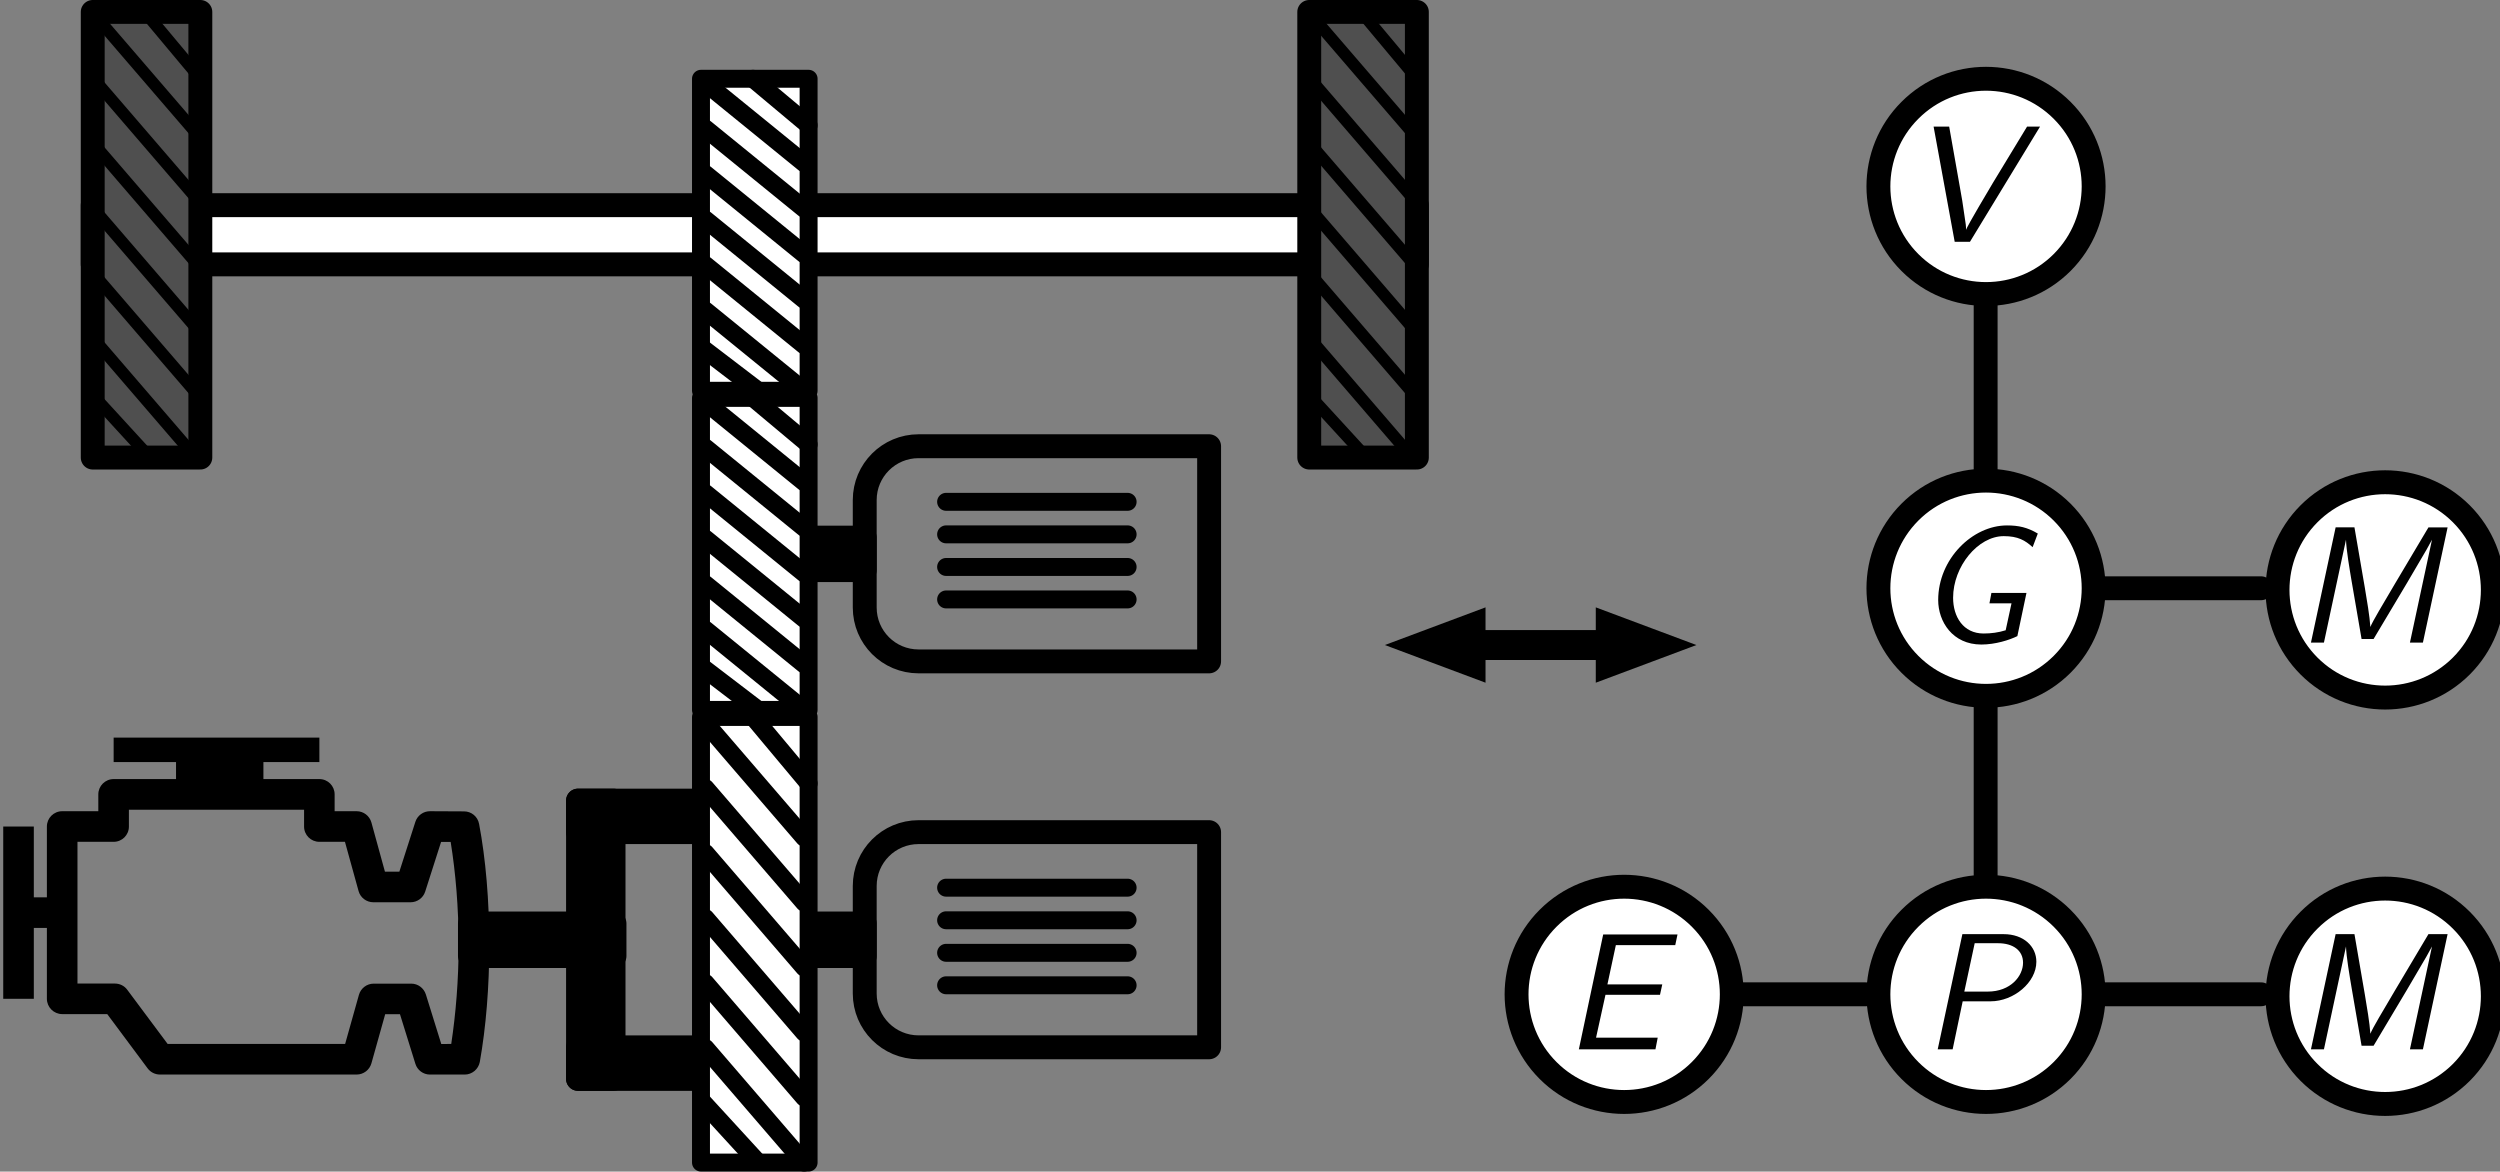 <svg width="42.49mm" height="19.913mm" version="1.1" viewBox="0 0 42.49 19.913" xmlns="http://www.w3.org/2000/svg" xmlns:xlink="http://www.w3.org/1999/xlink">
<rect x="0" y="0" width="42.49" height="19.913" fill="#808080" stroke="none"/>
<defs>
<symbol id="e" overflow="visible">
<path d="m1.969-2.312h1.344c1.109 0 2.203-0.906 2.203-1.906 0-0.734-0.609-1.328-1.578-1.328h-1.984l-1.188 5.547h0.719zm0.578-2.797h1.125c0.719 0 1.203 0.344 1.203 0.938 0 0.641-0.594 1.391-1.703 1.391h-1.125z"/>
</symbol>
<symbol id="d" overflow="visible">
<path d="m5.844-5.25c-0.5-0.297-0.922-0.391-1.484-0.391-1.656 0-3.312 1.609-3.312 3.594 0 1.031 0.688 2.141 2.078 2.141 0.672 0 1.359-0.219 1.734-0.406l0.438-2.078h-1.688l-0.094 0.5h1.062c-0.094 0.422-0.188 0.859-0.281 1.297-0.344 0.109-0.703 0.156-1.062 0.156-0.984 0-1.469-0.812-1.469-1.719 0-1.516 1.203-2.969 2.438-2.969 0.688 0 1.031 0.203 1.391 0.531z"/>
</symbol>
<symbol id="c" overflow="visible">
<path d="m2.031-2.625h2.625l0.109-0.5h-2.641l0.406-1.891h1.094 0.297 1.469l0.109-0.516h-3.578l-1.172 5.531h3.688l0.109-0.562h-1-0.297-1.672z"/>
</symbol>
<symbol id="a" overflow="visible">
<path d="m7.375-5.547h-0.922l-1.625 2.734c-0.578 0.984-1.062 1.781-1.172 2.062-0.031-0.516-0.172-1.328-0.266-1.891l-0.5-2.906h-0.906l-1.188 5.547h0.625l1.062-4.953c0.016 0.5 0.172 1.406 0.266 1.969l0.484 2.812h0.578l1.594-2.672c0.672-1.141 0.703-1.203 0.953-1.625l0.266-0.484-1.062 4.953h0.625z"/>
</symbol>
<symbol id="b" overflow="visible">
<path d="m6.406-5.547h-0.625l-1.641 2.703c-1.172 1.969-1.266 2.188-1.297 2.266 0-0.172 0-0.219-0.109-0.906-0.047-0.328-0.094-0.656-0.156-0.969l-0.547-3.094h-0.75l1.016 5.547h0.734z"/>
</symbol>
<clipPath id="n">
<path d="m354 123h12.625v13h-12.625z"/>
</clipPath>
<clipPath id="m">
<path d="m354 143h12.625v12h-12.625z"/>
</clipPath>
<clipPath id="l">
<path d="m338.73 146.07h5.141v5.934h-5.141z"/>
</clipPath>
<clipPath id="k">
<path d="m338.73 126.5h5.141v5.977h-5.141z"/>
</clipPath>
<clipPath id="j">
<path d="m245.51 136.57h23.867v16.59h-23.867z"/>
</clipPath>
<clipPath id="i">
<path d="m321.41 146.07h5.086v5.934h-5.086z"/>
</clipPath>
<clipPath id="h">
<path d="m356.88 126.5h6.867v5.977h-6.867z"/>
</clipPath>
<clipPath id="g">
<path d="m356.88 146.07h6.867v5.934h-6.867z"/>
</clipPath>
<clipPath id="f">
<path d="m338.73 107.14h5.141v5.859h-5.141z"/>
</clipPath>
</defs>
<g transform="translate(-74.122 -30.46)">
<g stroke="#000" stroke-linecap="round" stroke-linejoin="round" stroke-miterlimit="10" stroke-width=".406">
<path d="m82.109 46.155h2.457v0.554h-2.457z"/>
<path d="m83.946 48.261h3.657v0.536h-3.657z"/>
<path d="m83.946 44.067h3.657v0.536h-3.657z"/>
</g>
<g fill="none" stroke="#000" stroke-linecap="round" stroke-linejoin="round" stroke-miterlimit="10">
<path d="m88.819 47.347v-1.829c0-0.506 0.409-0.915 0.915-0.915h4.938v3.657h-4.938c-0.506 0-0.915-0.409-0.915-0.914z" stroke-width=".406"/>
<g stroke-width=".305">
<path d="m90.202 45.547h3.085-0.087"/>
<path d="m90.202 46.101h3.085-0.087"/>
<path d="m90.202 46.654h3.085-0.087"/>
<path d="m90.202 47.206h3.085-0.087"/>
</g>
</g>
<path d="m86.362 46.155h2.457v0.554h-2.457zm0 0" stroke="#000" stroke-linecap="round" stroke-linejoin="round" stroke-miterlimit="10" stroke-width=".406"/>
<g fill="none" stroke="#000" stroke-linecap="round" stroke-linejoin="round" stroke-miterlimit="10">
<path d="m88.819 40.787v-1.829c0-0.504 0.409-0.914 0.915-0.914h4.938v3.657h-4.938c-0.506 0-0.915-0.409-0.915-0.915z" stroke-width=".406"/>
<g stroke-width=".305">
<path d="m90.202 38.989h3.085-0.087"/>
<path d="m90.202 39.542h3.085-0.087"/>
<path d="m90.202 40.096h3.085-0.087"/>
<path d="m90.202 40.648h3.085-0.087"/>
</g>
</g>
<g stroke="#000" stroke-linecap="round" stroke-linejoin="round" stroke-miterlimit="10">
<path d="m86.362 39.597h2.457v0.553h-2.457z" stroke-width=".406"/>
<path d="m75.698 33.947h22.505v1.006h-22.505z" fill="#fff" stroke-width=".406"/>
<path d="m87.865 42.645h-1.829v7.574h1.829z" fill="#fff" stroke-width=".305"/>
</g>
<g fill="none" stroke="#000" stroke-linecap="round" stroke-linejoin="round" stroke-miterlimit="10" stroke-width=".305">
<path d="m87.789 44.696-1.677-1.948"/>
<path d="m87.789 45.801-1.677-1.948"/>
<path d="m87.789 48.01-1.677-1.948"/>
<path d="m87.789 49.114-1.677-1.948"/>
<path d="m87.789 46.905-1.677-1.948"/>
<path d="m87.789 50.219-1.677-1.948"/>
<path d="m87.865 43.775-0.945-1.13"/>
<path d="m87 50.209-0.945-1.031"/>
</g>
<path d="m109.17 39.164c0.714 0.715 0.714 1.873 0 2.587-0.715 0.714-1.873 0.714-2.587 0-0.714-0.714-0.714-1.871 0-2.587 0.714-0.714 1.871-0.714 2.587 0" fill="#fff" stroke="#000" stroke-linecap="round" stroke-linejoin="round" stroke-miterlimit="10" stroke-width=".406"/>
<path d="m115.88 39.164c0.714 0.715 0.714 1.873 0 2.587-0.715 0.714-1.873 0.714-2.587 0-0.714-0.714-0.714-1.871 0-2.587 0.714-0.714 1.871-0.714 2.587 0" fill="#fff"/>
<g transform="matrix(.353 0 0 .353 -12.587 -5.287)" clip-path="url(#n)">
<path transform="matrix(.288 0 0 .288 239.18 75.312)" d="m433.89 176.01c7.026 7.039 7.026 18.433 0 25.458-7.039 7.026-18.433 7.026-25.458 0-7.026-7.026-7.026-18.419 0-25.458 7.026-7.026 18.419-7.026 25.458 0" fill="none" stroke="#000" stroke-linecap="round" stroke-linejoin="round" stroke-miterlimit="10" stroke-width="4"/>
</g>
<path d="m115.88 46.067c0.714 0.714 0.714 1.871 0 2.587-0.715 0.714-1.873 0.714-2.587 0-0.714-0.715-0.714-1.873 0-2.587 0.714-0.715 1.871-0.715 2.587 0" fill="#fff"/>
<g transform="matrix(.353 0 0 .353 -12.587 -5.287)" clip-path="url(#m)">
<path transform="matrix(.288 0 0 .288 239.18 75.312)" d="m433.89 243.95c7.026 7.026 7.026 18.419 0 25.458-7.039 7.026-18.433 7.026-25.458 0-7.026-7.039-7.026-18.433 0-25.458 7.026-7.039 18.419-7.039 25.458 0" fill="none" stroke="#000" stroke-linecap="round" stroke-linejoin="round" stroke-miterlimit="10" stroke-width="4"/>
</g>
<g fill="#fff" stroke="#000" stroke-linecap="round" stroke-linejoin="round" stroke-miterlimit="10" stroke-width=".406">
<path d="m103.02 46.067c0.714 0.714 0.714 1.871 0 2.587-0.715 0.714-1.873 0.714-2.587 0-0.714-0.715-0.714-1.873 0-2.587 0.714-0.715 1.871-0.715 2.587 0"/>
<path d="m109.17 46.067c0.714 0.714 0.714 1.871 0 2.587-0.715 0.714-1.873 0.714-2.587 0-0.714-0.715-0.714-1.873 0-2.587 0.714-0.715 1.871-0.715 2.587 0"/>
<path d="m109.17 32.335c0.714 0.714 0.714 1.871 0 2.587-0.715 0.714-1.873 0.714-2.587 0-0.714-0.715-0.714-1.873 0-2.587 0.714-0.715 1.871-0.715 2.587 0"/>
</g>
<g fill="none" stroke="#000" stroke-linecap="round" stroke-linejoin="round" stroke-miterlimit="10" stroke-width=".406">
<path d="m112.55 40.458h-2.643"/>
<path d="m105.84 47.359h-2.081"/>
<path d="m112.55 47.359h-2.643"/>
<path d="m107.87 35.66v2.766"/>
</g>
<g>
<g transform="matrix(.353 0 0 .353 -12.587 -5.287)" clip-path="url(#l)">
<g>
<use x="338.164" y="151.789" width="100%" height="100%" xlink:href="#e"/>
</g>
</g>
<g transform="matrix(.353 0 0 .353 -12.587 -5.287)" clip-path="url(#k)">
<g>
<use x="337.905" y="132.205" width="100%" height="100%" xlink:href="#d"/>
</g>
</g>
<g transform="matrix(.353 0 0 .353 -12.587 -5.287)" clip-path="url(#j)">
<path d="m268.7 140.93c-0.066-0.348-0.367-0.598-0.723-0.598l-1.641-8e-3c-0.32 0-0.605 0.207-0.703 0.512 0 0-0.543 1.699-0.77 2.398h-0.695c-0.195-0.719-0.652-2.371-0.652-2.371-0.09-0.316-0.379-0.539-0.711-0.539h-1.059v-0.809c0-0.41-0.328-0.738-0.734-0.738h-2.695v-0.82h2.695v-1.176h-9.906v1.176h3.004v0.82h-3.004c-0.406 0-0.738 0.328-0.738 0.738v0.809h-1.738c-0.406 0-0.738 0.328-0.738 0.738v3.41h-0.629v-3.41h-1.473v8.293h1.473v-3.41h0.629v3.41c0 0.406 0.332 0.738 0.738 0.738h2.168c0.355 0.477 1.945 2.613 1.945 2.613 0.141 0.188 0.359 0.297 0.594 0.297h9.469c0.332 0 0.621-0.223 0.711-0.539 0 0 0.465-1.652 0.664-2.367h0.711c0.219 0.699 0.742 2.387 0.742 2.387 0.094 0.309 0.379 0.52 0.703 0.52h1.672c0.355 0 0.66-0.258 0.727-0.605 0.297-1.664 0.457-3.617 0.457-5.644 0-2.121-0.172-4.137-0.492-5.824m-1.34 10.598c-0.23 4e-3 -0.27 4e-3 -0.48 4e-3 -0.219-0.703-0.742-2.387-0.742-2.387-0.098-0.309-0.383-0.52-0.703-0.52h-1.809c-0.332 0-0.621 0.223-0.711 0.539 0 0-0.465 1.648-0.664 2.363h-8.547c-0.355-0.477-1.945-2.609-1.945-2.609-0.137-0.188-0.359-0.297-0.594-0.297h-1.801v-6.824h1.742c0.406 0 0.734-0.328 0.734-0.734v-0.812h8.434v0.812c0 0.406 0.328 0.734 0.738 0.734h1.23c0.199 0.719 0.656 2.371 0.656 2.371 0.086 0.316 0.379 0.539 0.711 0.539h1.793c0.32 0 0.605-0.207 0.703-0.512 0 0 0.543-1.699 0.766-2.394h0.461c0.238 1.48 0.383 3.152 0.383 4.953 0 1.711-0.137 3.328-0.355 4.773"/>
</g>
</g>
<path d="m87.865 37.223h-1.829v5.303h1.829zm0 0" fill="#fff" stroke="#000" stroke-linecap="round" stroke-linejoin="round" stroke-miterlimit="10" stroke-width=".305"/>
<g fill="none" stroke="#000" stroke-linecap="round" stroke-linejoin="round" stroke-miterlimit="10" stroke-width=".305">
<path d="m87.789 38.657-1.677-1.364"/>
<path d="m87.789 39.432-1.677-1.364"/>
<path d="m87.789 40.978-1.677-1.364"/>
<path d="m87.789 41.752-1.677-1.364"/>
<path d="m87.789 40.205-1.677-1.364"/>
<path d="m87.789 42.525-1.677-1.364"/>
<path d="m87.865 38.014-0.945-0.791"/>
<path d="m87 42.518-0.945-0.722"/>
</g>
<path d="m87.865 31.799h-1.829v5.303h1.829zm0 0" fill="#fff" stroke="#000" stroke-linecap="round" stroke-linejoin="round" stroke-miterlimit="10" stroke-width=".305"/>
<g fill="none" stroke="#000" stroke-linecap="round" stroke-linejoin="round" stroke-miterlimit="10" stroke-width=".305">
<path d="m87.789 33.234-1.677-1.364"/>
<path d="m87.789 34.008-1.677-1.364"/>
<path d="m87.789 35.555-1.677-1.364"/>
<path d="m87.789 36.328-1.677-1.364"/>
<path d="m87.789 34.781-1.677-1.364"/>
<path d="m87.789 37.101-1.677-1.364"/>
<path d="m87.865 32.59-0.945-0.791"/>
<path d="m87 37.094-0.945-0.722"/>
</g>
<path d="m77.527 30.663h-1.829v7.574h1.829zm0 0" fill="#4f4f4f" stroke="#000" stroke-linecap="round" stroke-linejoin="round" stroke-miterlimit="10" stroke-width=".406"/>
<g fill="none" stroke="#000" stroke-linecap="round" stroke-linejoin="round" stroke-miterlimit="10" stroke-width=".203">
<path d="m77.451 32.714-1.677-1.948"/>
<path d="m77.451 33.819-1.677-1.948"/>
<path d="m77.451 36.028-1.677-1.948"/>
<path d="m77.451 37.132-1.677-1.948"/>
<path d="m77.451 34.923-1.677-1.948"/>
<path d="m77.451 38.237-1.677-1.948"/>
<path d="m77.527 31.793-0.945-1.13"/>
<path d="m76.662 38.227-0.945-1.031"/>
</g>
<path d="m98.203 30.663h-1.829v7.574h1.829zm0 0" fill="#4f4f4f" stroke="#000" stroke-linecap="round" stroke-linejoin="round" stroke-miterlimit="10" stroke-width=".406"/>
<g fill="none" stroke="#000" stroke-linecap="round" stroke-linejoin="round" stroke-miterlimit="10" stroke-width=".203">
<path d="m98.127 32.714-1.677-1.948"/>
<path d="m98.127 33.819-1.677-1.948"/>
<path d="m98.127 36.028-1.677-1.948"/>
<path d="m98.127 37.132-1.677-1.948"/>
<path d="m98.127 34.923-1.677-1.948"/>
<path d="m98.127 38.237-1.677-1.948"/>
<path d="m98.203 31.793-0.945-1.13"/>
<path d="m97.338 38.227-0.945-1.031"/>
</g>
<g>
<g transform="matrix(.353 0 0 .353 -12.587 -5.287)" clip-path="url(#i)">
<g>
<use x="320.903" y="151.789" width="100%" height="100%" xlink:href="#c"/>
</g>
</g>
<g transform="matrix(.353 0 0 .353 -12.587 -5.287)" clip-path="url(#h)">
<g>
<use x="356.105" y="132.205" width="100%" height="100%" xlink:href="#a"/>
</g>
</g>
<g transform="matrix(.353 0 0 .353 -12.587 -5.287)" clip-path="url(#g)">
<g>
<use x="356.105" y="151.789" width="100%" height="100%" xlink:href="#a"/>
</g>
</g>
<g transform="matrix(.353 0 0 .353 -12.587 -5.287)" clip-path="url(#f)">
<g>
<use x="337.451" y="112.909" width="100%" height="100%" xlink:href="#b"/>
</g>
</g>
</g>
<path d="m107.87 45.328v-2.839" fill="none" stroke="#000" stroke-linecap="round" stroke-linejoin="round" stroke-miterlimit="10" stroke-width=".406"/>
<path d="m83.946 44.067h0.604v4.729h-0.604zm0 0" stroke="#000" stroke-linecap="round" stroke-linejoin="round" stroke-miterlimit="10" stroke-width=".406"/>
<g fill="none" stroke="#000" stroke-miterlimit="10" stroke-width=".508">
<path d="m99.115 41.423h2.387" stroke-linecap="round" stroke-linejoin="round"/>
<path d="m102.23 41.423-0.732-0.274v0.548z"/>
<path d="m98.384 41.423 0.732 0.274v-0.548z"/>
</g>
</g>
</svg>
